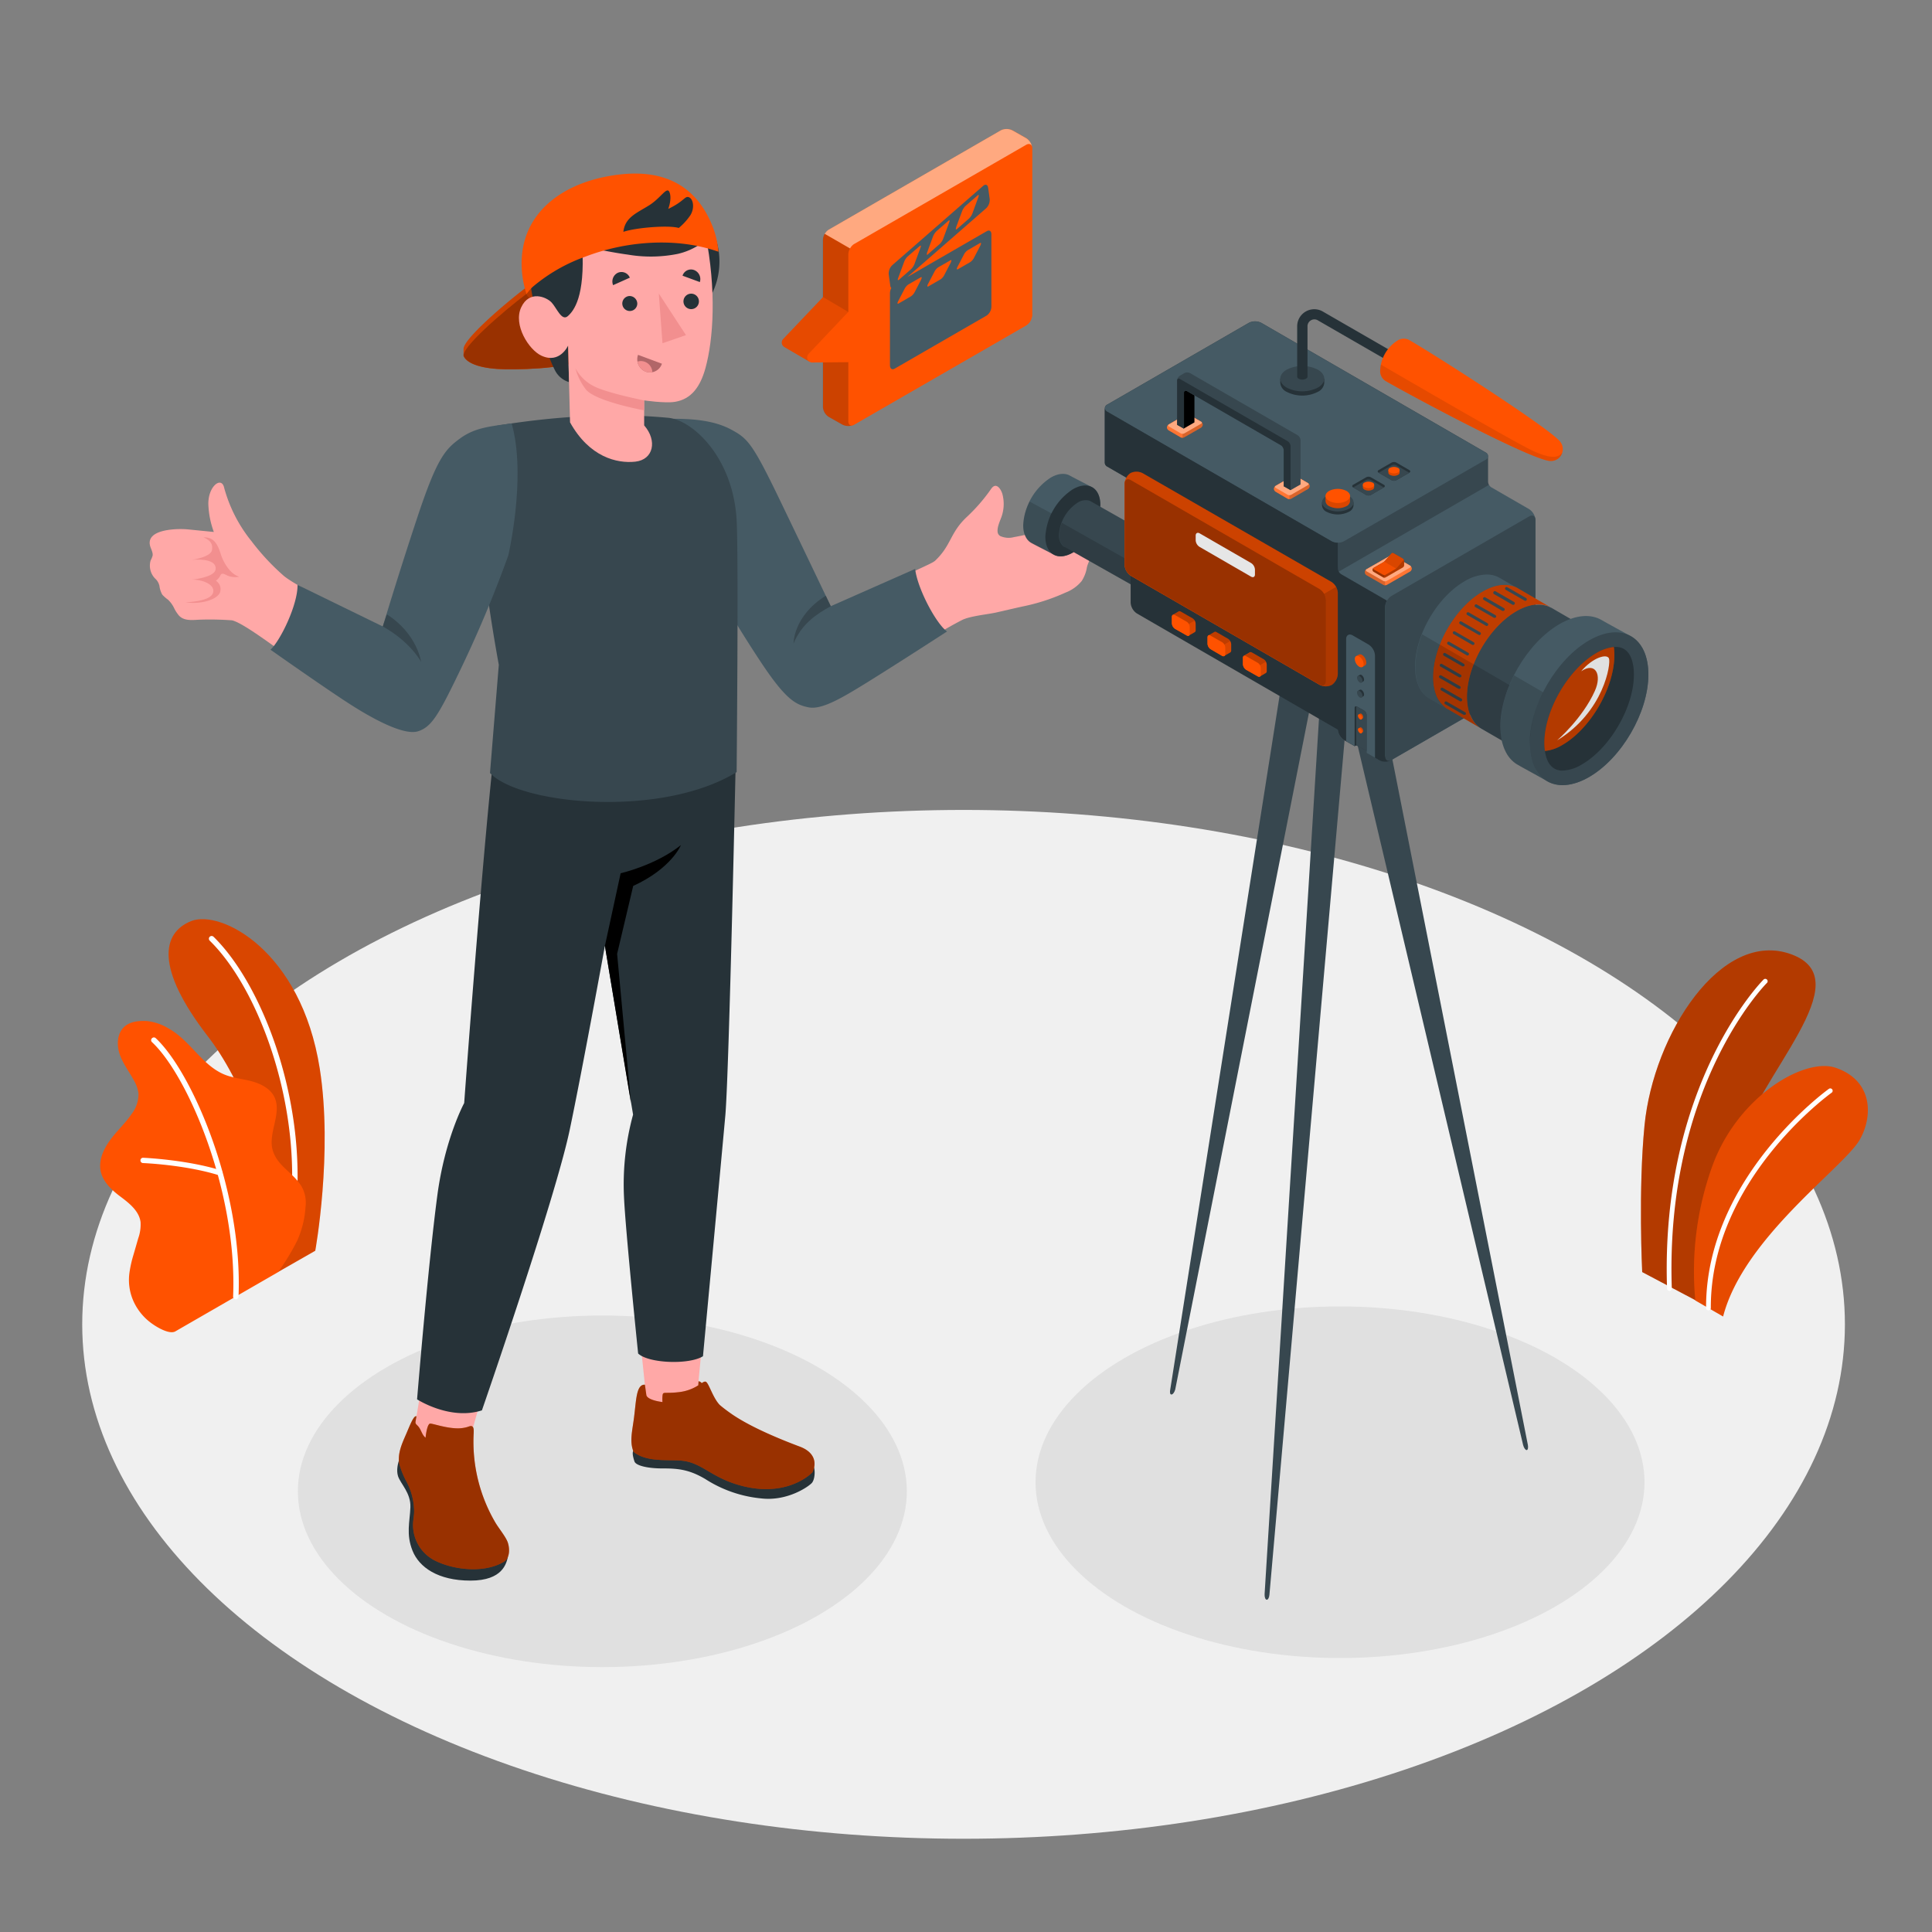 <svg xmlns="http://www.w3.org/2000/svg" viewBox="0 0 500 500"><rect x="0" y="0" width="500" height="500" fill="#808080" stroke="none"/><g id="freepik--Floor--inject-61"><ellipse id="freepik--floor--inject-61" cx="249.37" cy="342.74" rx="228.09" ry="133.13" style="fill:#f0f0f0"></ellipse></g><g id="freepik--Shadows--inject-61"><ellipse id="freepik--Shadow--inject-61" cx="155.89" cy="385.95" rx="78.8" ry="45.5" style="fill:#e0e0e0"></ellipse><ellipse id="freepik--shadow--inject-61" cx="346.8" cy="383.6" rx="78.8" ry="45.5" style="fill:#e0e0e0"></ellipse></g><g id="freepik--Plants--inject-61"><g id="freepik--plants--inject-61"><path d="M72,329.17l9.59-5.48s4.6-25.35,1.16-47.15c-4.84-30.64-25.7-41.2-33.28-38.16s-9.35,12.12,4.33,29.83C61.88,278.65,72.27,300.74,72,329.17Z" style="fill:#FF5200"></path><g style="opacity:0.15"><path d="M72,329.17l9.59-5.48s4.6-25.35,1.16-47.15c-4.84-30.64-25.7-41.2-33.28-38.16s-9.35,12.12,4.33,29.83C61.88,278.65,72.27,300.74,72,329.17Z"></path></g><path d="M75.49,317h-.1a.69.69,0,0,1-.58-.77c4-28.69-7.57-60.12-20.54-72.79a.68.68,0,1,1,1-1c13.2,12.89,25,44.83,20.93,73.94A.69.69,0,0,1,75.49,317Z" style="fill:#fff"></path><path d="M45.4,344.55c-1.52.87-4.64-1-5.84-1.84a14.4,14.4,0,0,1-4.81-5.52,13.51,13.51,0,0,1-1.2-8.14,30.93,30.93,0,0,1,1-4.33c.41-1.4.81-2.8,1.21-4.2a10.64,10.64,0,0,0,.62-4.24c-.37-2.87-2.92-4.89-5.24-6.62-2.56-1.92-5.23-4.46-5.22-7.92,0-2.67,1.39-5.15,3-7.24s3.62-3.95,5.11-6.16A8.43,8.43,0,0,0,35.84,283a8.87,8.87,0,0,0-1.17-3.36c-1.22-2.26-2.83-4.32-3.67-6.74s-.73-5.43,1.16-7.16c1.55-1.42,3.86-1.62,6-1.48a13.58,13.58,0,0,1,5.54,1.95c5.49,3.05,8.63,9.56,14.46,11.91,2.24.9,4.71,1.1,7,1.72s4.73,1.82,5.82,4c2.14,4.28-1.83,9.54-.33,14.08,1.33,4,5.23,5.55,7.42,9.17a8.59,8.59,0,0,1,1,5.25,25.12,25.12,0,0,1-2.22,8.88,62.23,62.23,0,0,1-4.87,8C71.92,329.26,45.63,344.41,45.4,344.55Z" style="fill:#FF5200"></path><path d="M61,336.25h0a.7.7,0,0,1-.67-.71c1.13-27.15-11.66-57.13-21-65.84a.68.68,0,0,1,0-1,.69.69,0,0,1,1,0c9.49,8.89,22.55,39.36,21.4,66.89A.69.69,0,0,1,61,336.25Z" style="fill:#fff"></path><path d="M56.9,304.17a.64.64,0,0,1-.2,0C48,301.44,37.1,301,37,301a.68.68,0,0,1-.65-.72.66.66,0,0,1,.71-.65c.11,0,11.15.48,20.05,3.24a.68.68,0,0,1-.2,1.33Z" style="fill:#fff"></path></g><g id="freepik--plants--inject-61"><path d="M438.84,336.53,425,329.21s-1.05-21.17.6-37.95c2.31-23.57,19.84-50.94,38-44.28s-8.32,30.67-14.22,50.66S438.84,336.53,438.84,336.53Z" style="fill:#FF5200"></path><path d="M438.84,336.53,425,329.21s-1.05-21.17.6-37.95c2.31-23.57,19.84-50.94,38-44.28s-8.32,30.67-14.22,50.66S438.84,336.53,438.84,336.53Z" style="opacity:0.3"></path><path d="M432.07,334.08h0a.62.62,0,0,0,.59-.64c-1.78-52.38,24.3-78.73,24.56-79a.62.62,0,1,0-.86-.88c-.27.27-26.72,27-24.93,79.9A.63.63,0,0,0,432.07,334.08Z" style="fill:#fff"></path><path d="M445.94,340.71l-7.19-4.15a80.5,80.5,0,0,1,4.46-34.95c6.67-18.1,23.91-28,31.84-25.27,9.68,3.29,9.74,12.56,6.22,18.66C477.12,302.18,451.17,320.36,445.94,340.71Z" style="fill:#FF5200"></path><path d="M445.94,340.71l-7.19-4.15a80.5,80.5,0,0,1,4.46-34.95c6.67-18.1,23.91-28,31.84-25.27,9.68,3.29,9.74,12.56,6.22,18.66C477.12,302.18,451.17,320.36,445.94,340.71Z" style="opacity:0.1"></path><path d="M442.15,339.13h0a.61.61,0,0,0,.61-.61c-.14-33.12,30.95-55.5,31.27-55.73a.61.61,0,0,0-.71-1c-.32.22-31.93,23-31.79,56.72A.62.62,0,0,0,442.15,339.13Z" style="fill:#fff"></path></g></g><g id="freepik--Character--inject-61"><g id="freepik--character--inject-61"><path d="M283.25,137.46a2.56,2.56,0,0,0,.18-2.57,2.63,2.63,0,0,0-2.4-1.12,8.1,8.1,0,0,0-2.66.72A84.27,84.27,0,0,1,262.44,139a5.37,5.37,0,0,1-3.58-.27,1.44,1.44,0,0,1-.68-1.06c-.14-1.24.54-2.64,1-3.9a10,10,0,0,0,.26-5.84c-.3-1.14-1.53-3.31-2.87-1.5a45.34,45.34,0,0,1-6.47,7.46c-4.32,4.13-3.87,7.22-8.09,11.22-.87.83-5.74,2.58-11.67,6l6,17.06A105.15,105.15,0,0,1,249,160.45c2.2-1.08,6.88-1.46,9.09-2,2.4-.54,4.79-1.12,7.2-1.63a50.72,50.72,0,0,0,10.44-3.45,10.06,10.06,0,0,0,4.21-3,9.27,9.27,0,0,0,1.35-3.52c.24-1.09.84-2,1.09-3.11a4.74,4.74,0,0,0-1-4.43A7.3,7.3,0,0,0,283.25,137.46Z" style="fill:#ffa8a7"></path><path d="M174.37,108.38c5.29,0,10.64.51,14.87,2.8s5.43,3.39,12.56,18.18S215,156.89,215,156.89l21.84-9.65c.59,5.11,5.48,14.27,8.26,16.18,0,0-11.82,7.67-20.48,13.06-6.48,4-11.85,7.25-15.3,6.59s-6.09-2.09-12.78-12.28a315.45,315.45,0,0,1-16.81-28.66S172.3,122.45,174.37,108.38Z" style="fill:#455a64"></path><path d="M215,156.89c-3.67,2-7.57,4.6-9.63,9.66,0,0-.14-7.07,8.33-12.37Z" style="fill:#37474f"></path><path d="M165.83,76.49l-29.54-2.18c-5.71,4.32-16.33,13.43-16.32,16h0V92h0a.65.65,0,0,0,.06.21c1,2,4.81,3.22,10.68,3.32,7,.11,17.76-.52,20.6-3,4.28-3.67,14.52-14.43,14.52-14.43L164.34,78Z" style="fill:#FF5200"></path><path d="M165.83,76.49l-29.54-2.18c-5.71,4.32-16.33,13.43-16.32,16h0V92h0a.65.65,0,0,0,.06.21c1,2,4.81,3.22,10.68,3.32,7,.11,17.76-.52,20.6-3,4.28-3.67,14.52-14.43,14.52-14.43L164.34,78Z" style="opacity:0.2"></path><path d="M136.29,76c-6,4.52-17.3,14.26-16.26,16.25s4.81,3.22,10.68,3.32c7,.11,17.76-.52,20.6-3,4.28-3.67,14.52-14.43,14.52-14.43Z" style="fill:#FF5200"></path><path d="M136.29,76c-6,4.52-17.3,14.26-16.26,16.25s4.81,3.22,10.68,3.32c7,.11,17.76-.52,20.6-3,4.28-3.67,14.52-14.43,14.52-14.43Z" style="opacity:0.4"></path><path d="M136.29,76c-.09.86,2.92,2.64,2.92,2.64l-.84-5.18Z" style="fill:#FF5200"></path><path d="M136.29,76c-.09.86,2.92,2.64,2.92,2.64l-.84-5.18Z" style="opacity:0.3"></path><path d="M131.45,402.92c-.4,1.6-1.26,6.14-9.69,6.14s-13.29-3.46-15-7.74-.7-7.47-.55-11.21S103.64,384,103,382c-.91-3,1.58-7.08,1.58-7.08Z" style="fill:#263238"></path><path d="M210.57,379.64c.31.22.5,2.85-.39,4.06-.62.83-6.27,4.93-13.26,4.08a32.36,32.36,0,0,1-14.38-5c-4.08-2.41-6.9-2.76-11-2.75s-7-.77-7.34-1.81c-.61-1.83-.65-3,.23-3Z" style="fill:#263238"></path><path d="M107.41,368.75c0,7.69,14.73,9.1,14.37,2.9l5.13-18-16.65-1.76Z" style="fill:#ffa8a7"></path><path d="M131.37,399.07c-.55-1.46-2.41-3.71-3.19-5.07a41.33,41.33,0,0,1-5.59-23.15c0-.45.09-1.32-.31-1.65s-.91,0-1.41.13l0,0v0a8.84,8.84,0,0,1-2.65.32c-3-.08-6.13-1.23-6.88-1.23-.58,0-1,1.74-1.21,3.66-1-.81-1.12-2.16-2-3.06-.45-.48-.67-.52-.57-1.2.07-.44.15-.83.22-1.28-.72-.32-1.75,2.48-2.67,4.6-1.07,2.45-2.36,5.21-1.71,7.94a22.21,22.21,0,0,0,1.78,4.32,16.7,16.7,0,0,1,2,7.74c0,1.18-.3,2.35-.29,3.53a10.32,10.32,0,0,0,6.07,9.4c4.84,2.28,12.45,3.07,17.39.15C132.09,403.21,131.91,400.53,131.37,399.07Z" style="fill:#FF5200"></path><path d="M131.37,399.07c-.55-1.46-2.41-3.71-3.19-5.07a41.33,41.33,0,0,1-5.59-23.15c0-.45.09-1.32-.31-1.65s-.91,0-1.41.13l0,0v0a8.84,8.84,0,0,1-2.65.32c-3-.08-6.13-1.23-6.88-1.23-.58,0-1,1.74-1.21,3.66-1-.81-1.12-2.16-2-3.06-.45-.48-.67-.52-.57-1.2.07-.44.15-.83.22-1.28-.72-.32-1.75,2.48-2.67,4.6-1.07,2.45-2.36,5.21-1.71,7.94a22.21,22.21,0,0,0,1.78,4.32,16.7,16.7,0,0,1,2,7.74c0,1.18-.3,2.35-.29,3.53a10.32,10.32,0,0,0,6.07,9.4c4.84,2.28,12.45,3.07,17.39.15C132.09,403.21,131.91,400.53,131.37,399.07Z" style="opacity:0.4"></path><path d="M167.32,362.48c4.16,3,8,3.36,12.9.91l2.47-26.23h-18Z" style="fill:#ffa8a7"></path><path d="M127.87,194.33c-3.32,30.53-7.74,91.14-7.74,91.14s-5,9.18-6.95,23.91c-2.41,18.18-5.24,52.77-5.24,52.77s8.51,5.52,16.78,2.85c0,0,18.92-54.6,22.7-72.5,3.29-15.62,9.13-47.71,9.13-47.71l7.29,43.67a68.33,68.33,0,0,0-2.35,21.28c.35,8.41,3.66,40.55,3.66,40.55,2.74,2.59,13.26,2.94,16.78.7,0,0,5-53.52,5.79-62.36,1-11.62,2.76-95,2.76-95Z" style="fill:#263238"></path><path d="M156.55,244.79,160.62,226s9.1-2.08,15.6-7.29c0,0-2.38,6-12.35,10.57l-4.16,17.59,3.58,38.58Z"></path><path d="M207,374.39c-6.89-2.58-13.6-5.59-17.85-8.58-1.19-.84-2.1-1.54-2.87-2.2-1.75-1.77-2.82-5.6-3.58-6-.25-.14-.6,0-1.1.34a1.22,1.22,0,0,0-.81-.48l-.09,1.06a11.66,11.66,0,0,1-4.72,1.72c-4.23.54-4.4-.31-4.53,1.06a9,9,0,0,0,0,1.54c-2.25-.29-4-.94-4.17-1.79l-.38-2.7c-2.23-.12-2.23,3.88-2.8,8.39-.46,3.65-1.23,6.31-.13,9,3.49,2.82,9.41,1.88,12.82,2.31,4.83.62,7.2,4.08,14,6.14,10.89,3.32,17.52-1.22,19.47-3.17C211.47,378.51,210.75,375.79,207,374.39Z" style="fill:#FF5200"></path><path d="M207,374.39c-6.89-2.58-13.6-5.59-17.85-8.58-1.19-.84-2.1-1.54-2.87-2.2-1.75-1.77-2.82-5.6-3.58-6-.25-.14-.6,0-1.1.34a1.22,1.22,0,0,0-.81-.48l-.09,1.06a11.66,11.66,0,0,1-4.72,1.72c-4.23.54-4.4-.31-4.53,1.06a9,9,0,0,0,0,1.54c-2.25-.29-4-.94-4.17-1.79l-.38-2.7c-2.23-.12-2.23,3.88-2.8,8.39-.46,3.65-1.23,6.31-.13,9,3.49,2.82,9.41,1.88,12.82,2.31,4.83.62,7.2,4.08,14,6.14,10.89,3.32,17.52-1.22,19.47-3.17C211.47,378.51,210.75,375.79,207,374.39Z" style="opacity:0.4"></path><path d="M150,107.78A202.27,202.27,0,0,0,129.67,110c-6.52.89-5.93,6-5.93,17.13,0,16.44,5.35,44.92,5.35,44.92l-2.28,28c7.65,8.18,44.29,11.76,63.83-.23,0,0,.53-55.78,0-65.18-.92-16.55-11.67-26.06-17.78-26.52A149,149,0,0,0,150,107.78Z" style="fill:#37474f"></path><path d="M144.05,58.72s-4.61.65-6.3,4.12c-1.47,3-.94,10.33,1,18.28s3.81,12.75,5,14.95a6,6,0,0,0,3.52,2.82L147,89.45l-.34-6.57s4.22-5.77,4.69-10.5c.59-6.08-.69-8.57-.69-8.57Z" style="fill:#263238"></path><path d="M151.5,67.86a17.63,17.63,0,0,0,17.69,17.57c9.73,0,17-8,17-17.75s-7.38-17.54-17.12-17.51A17.63,17.63,0,0,0,151.5,67.86Z" style="fill:#263238"></path><path d="M146.93,81.83c-1.59,1.37-2.88-2.19-4.21-3.58S137,75,134.88,79.55s2,11,5.24,12.5c4.77,2.21,6.9-2.6,6.9-2.6l.51,19.86c5,9,12.15,10.68,16.87,10.17s5.77-5.43,2.31-9.39l0-6.47s5.34.79,7.94.38c4.33-.69,6.6-4,7.9-8.65,2.09-7.54,2.92-20.22,0-34.86-4.85-3.75-21.67-3.13-31.86,3.32C151.43,76.8,148.52,80.45,146.93,81.83Z" style="fill:#ffa8a7"></path><path d="M180.72,54.09a20.52,20.52,0,0,0-7.14-4.93,18.28,18.28,0,0,0-6.89-1.47c-3.08,0-6.14-.45-9.21-.36-5.34.17-11.78,2.35-14.19,7.54-1.1,2.37-1.29,4.87.89,6.51a14.86,14.86,0,0,0,6.5,2.43c4,.69,7.88,1.56,11.85,2.09a35.35,35.35,0,0,0,12.85-.19A17.12,17.12,0,0,0,181,63.33a14.88,14.88,0,0,0,2.4-2c.28-.29,1-.88,1.12-1.28s-.42-1.17-.62-1.56A19.75,19.75,0,0,0,180.72,54.09Z" style="fill:#263238"></path><path d="M166.68,103.62s-9.68-1.92-13.07-3.71a11.06,11.06,0,0,1-4.69-4.61,15.21,15.21,0,0,0,2.67,5.45c2.48,3.15,15.1,5.44,15.1,5.44Z" style="fill:#f28f8f"></path><path d="M164.93,78.61a1.94,1.94,0,1,1-2-2A2,2,0,0,1,164.93,78.61Z" style="fill:#263238"></path><path d="M163,71.86l-4.33,1.94a2.5,2.5,0,0,1,1.24-3.21A2.33,2.33,0,0,1,163,71.86Z" style="fill:#263238"></path><path d="M165.12,91.83l6.19,2.3a3.26,3.26,0,0,1-4.2,2.06A3.46,3.46,0,0,1,165.12,91.83Z" style="fill:#b16668"></path><path d="M167.11,96.19a3.28,3.28,0,0,0,1.72.13,3,3,0,0,0-3-2.88,2.83,2.83,0,0,0-.83.14A3.38,3.38,0,0,0,167.11,96.19Z" style="fill:#f28f8f"></path><path d="M181.12,73l-4.48-1.65a2.29,2.29,0,0,1,3-1.46A2.51,2.51,0,0,1,181.12,73Z" style="fill:#263238"></path><path d="M180.88,78a2,2,0,0,1-1.93,2,2,2,0,1,1,1.93-2Z" style="fill:#263238"></path><polygon points="170.5 75.97 171.45 88.83 177.53 86.73 170.5 75.97" style="fill:#f28f8f"></polygon><path d="M135,68.79a26.13,26.13,0,0,0,1.26,7.33,9.15,9.15,0,0,1,1.81-2.05,43.6,43.6,0,0,1,13.28-7.6h0c11.16-4.31,24.19-5,34.58-1.32a23.06,23.06,0,0,0-1.39-6.24c-3.8-9.89-11.46-15.07-23.71-13.8C146.5,46.6,134.65,54.58,135,68.79Z" style="fill:#FF5200"></path><path d="M161.33,60c3.33-1.12,11.84-1.78,14.33-1a15.49,15.49,0,0,0,3-3.29c1.16-1.85.77-4.18-.33-4.65s-1.16,1-5.39,3c0,0,1-2.55.34-4.27s-2.14,1.37-5.29,3.35S161.73,56.23,161.33,60Z" style="fill:#263238"></path><path d="M130.19,110.65a19.62,19.62,0,0,0-17.73,13.83c-2.57,7.5-8.92,26.66-12.77,38.51-6.73-3.26-23-11.15-26.29-14a59.94,59.94,0,0,1-8.3-8.92,37.63,37.63,0,0,1-7.18-14.18c-.86-2.52-4.09.13-4,4.61a23,23,0,0,0,1.42,7.17c-1.61-.15-6.32-.63-7-.69-2.54-.2-10.33-.07-9.55,4.06.18.92.8,1.77.72,2.71A5.87,5.87,0,0,1,39,145a4.75,4.75,0,0,0,1.12,4.7,3.62,3.62,0,0,1,1.14,1.91A6.18,6.18,0,0,0,42,153.9a10.06,10.06,0,0,0,1.47,1.29A7.31,7.31,0,0,1,45,157.25a9.06,9.06,0,0,0,1.37,2.12c1.4,1.44,3.63,1.06,5.44,1a79.06,79.06,0,0,1,8.23.17c4.78,1.11,22.06,16,37,24.11,5.11,2.78,9.29,4.16,12.53,2.45h0c2.74-1.08,4.08-4.07,5.82-8.36,4-10,14.22-36.78,14.22-36.78C133.43,130.89,133.1,116.05,130.19,110.65Z" style="fill:#ffa8a7"></path><path d="M52.66,139.05c2.41,0,3.5,1.21,4.48,4.37.59,1.87,2.29,5.12,4.77,5.82a5.08,5.08,0,0,1-3-.26c-1.29-.66-1.59-.69-1.93.05a3.65,3.65,0,0,1-1.12,1.27A2.55,2.55,0,0,1,57,153.1c-.43,1.93-4.78,3.42-9,2.77,0,0,6.4-.13,7.12-2.42s-3.11-3.57-5.6-3.43c0,0,6-.54,6.27-2.66s-2.53-2.74-6.1-2.48c0,0,4.9-.7,5.17-2.54C55.25,140.11,53.48,139.48,52.66,139.05Z" style="fill:#f28f8f"></path><path d="M132.41,109.58c-5.24.74-9.37,1-13.27,3.84s-6,5-11.16,20.56-8.91,28.15-8.91,28.15L77,151.36c.09,5.15-4.49,14.53-7,16.78,0,0,15.06,10.64,21.42,14.64s13.48,7.57,16.82,6.46,5.12-3.9,10.41-14.88a312.57,312.57,0,0,0,12.9-30.62S136.31,123.26,132.41,109.58Z" style="fill:#455a64"></path><path d="M99.07,162.13c7.19,4,9.91,9.16,9.91,9.16S108,164,100.11,159Z" style="fill:#37474f"></path></g></g><g id="freepik--speech-bubble--inject-61"><g id="freepik--speech-bubble--inject-61"><g id="freepik--speech-bubble--inject-61"><g id="freepik--speach-bubble--inject-61"><path d="M259,33.74,214.46,59.45A3.34,3.34,0,0,0,213,62.06v43.25a3.27,3.27,0,0,0,1.52,2.59l3.54,2a3.38,3.38,0,0,0,3,0L265.6,84.19a3.34,3.34,0,0,0,1.51-2.61V38.34a3.28,3.28,0,0,0-1.52-2.6l-3.54-2A3.38,3.38,0,0,0,259,33.74Z" style="fill:#FF5200"></path><path d="M219.52,109V65.79A3.34,3.34,0,0,1,221,63.18L265.6,37.47c.83-.49,1.51-.1,1.51.87V81.58a3.34,3.34,0,0,1-1.51,2.61L221,109.9C220.2,110.38,219.52,110,219.52,109Z" style="fill:#FF5200"></path><path d="M221,109.9a3.43,3.43,0,0,1-3,0l-3.53-2a3.27,3.27,0,0,1-1.52-2.59V62.06a3.15,3.15,0,0,1,.48-1.54L220,64.3a3,3,0,0,0-.45,1.49V109C219.52,109.91,220.14,110.42,221,109.9Z" style="opacity:0.2"></path><path d="M267.09,38.06c-.12-.76-.74-1-1.49-.6L221,63.18A3,3,0,0,0,220,64.3l-6.55-3.78a3.05,3.05,0,0,1,1-1.07L259,33.74a3.38,3.38,0,0,1,3,0l3.54,2A3.33,3.33,0,0,1,267.09,38.06Z" style="fill:#fff;opacity:0.5"></path></g><path d="M213,76.88,202.71,87.71a1.33,1.33,0,0,0,.22,2.06c.25.17,6.54,3.82,6.54,3.82l10.05-12.86Z" style="fill:#FF5200"></path><path d="M213,76.88,202.71,87.71a1.33,1.33,0,0,0,.22,2.06c.25.17,6.54,3.82,6.54,3.82l10.05-12.86Z" style="opacity:0.1"></path><path d="M219.52,80.73,209.28,91.56a1.33,1.33,0,0,0,1.14,2.25l9.1-.08C220.7,93.73,220.7,80.73,219.52,80.73Z" style="fill:#FF5200"></path></g><path id="freepik--Clapperboard--inject-61" d="M255.41,59.81,234.83,71.69l20.4-17.8a3,3,0,0,0,.9-2.39l-.4-2.92c-.11-.79-.68-1-1.28-.49L230.94,68.61A3,3,0,0,0,230,71l.4,2.92a1.08,1.08,0,0,0,.27.62,3,3,0,0,0-.35,1.33V94.51c0,.89.54,1.29,1.2.91l23.85-13.77a2.88,2.88,0,0,0,1.2-2.29V60.72C256.61,59.84,256.07,59.43,255.41,59.81Zm-8-.92L249,54.62a3.89,3.89,0,0,1,.87-1.32L253,50.58c.3-.26.4-.09.22.37l-1.56,4.28a4,4,0,0,1-.87,1.32l-3.11,2.71C247.38,59.53,247.28,59.36,247.45,58.89Zm-7.51,6.56,1.57-4.27a4,4,0,0,1,.87-1.33l3.11-2.71c.3-.26.4-.1.22.37l-1.57,4.27a3.87,3.87,0,0,1-.86,1.33l-3.11,2.71C239.86,66.08,239.76,65.92,239.94,65.45ZM232.43,72,234,67.73a3.83,3.83,0,0,1,.86-1.32L238,63.7c.31-.27.41-.1.23.37l-1.57,4.27a3.89,3.89,0,0,1-.87,1.32l-3.11,2.72C232.35,72.64,232.25,72.48,232.43,72Zm6,.29-1.69,3.26a3,3,0,0,1-1,1.15l-3.17,1.84c-.31.18-.39,0-.17-.51l1.7-3.26a3.08,3.08,0,0,1,1-1.16l3.17-1.83C238.55,71.61,238.62,71.84,238.4,72.3Zm7.68-4.43-1.7,3.26a3,3,0,0,1-.95,1.15l-3.18,1.84c-.31.17-.38-.05-.16-.52l1.7-3.25a3,3,0,0,1,1-1.16l3.18-1.83C246.23,67.18,246.3,67.41,246.08,67.87Zm7.67-4.43-1.69,3.25a3,3,0,0,1-1,1.16l-3.17,1.83c-.31.18-.38-.05-.17-.51l1.7-3.26a3,3,0,0,1,1-1.15l3.17-1.84C253.9,62.75,254,63,253.75,63.44Z" style="fill:#455a64"></path></g></g><g id="freepik--video-camera--inject-61"><g id="freepik--video-camera--inject-61"><path d="M327.78,414c-.33-.07-.55-.73-.5-1.48L341.75,179.6l7.21.76L328.52,412.78C328.45,413.53,328.12,414.08,327.78,414Z" style="fill:#37474f"></path><path d="M395.41,373.94c.14.74,0,1.34-.32,1.34s-.73-.59-.91-1.32L349.24,184l8.3-1.67Z" style="fill:#37474f"></path><path d="M302.87,359.54l28.91-183.46,7.61,5.21L304.15,359.6c-.2.73-.63,1.31-1,1.3S302.71,360.28,302.87,359.54Z" style="fill:#37474f"></path><path d="M276.94,123.12c-1.28-.75-3.06-.65-5,.48a15.69,15.69,0,0,0-7.13,12.29c0,2.22.76,3.79,2,4.55.42.25,5.43,2.82,5.82,3.05,1.29.75,3.06.65,5-.48a15.71,15.71,0,0,0,7.13-12.29c0-2.24-.77-3.81-2-4.56C282.33,125.91,277.33,123.35,276.94,123.12Z" style="fill:#455a64"></path><path d="M265.62,139.25a1.13,1.13,0,0,0,.12.18l-.14-.19h0Z" style="fill:#455a64"></path><path d="M270.54,138.9c0,4.53,3.17,6.37,7.1,4.11a15.71,15.71,0,0,0,7.13-12.29c0-4.53-3.17-6.37-7.1-4.11A15.69,15.69,0,0,0,270.54,138.9Z" style="fill:#263238"></path><path d="M272.44,143.39l-.07,0-.05,0-.12-.06-.1-.06-.21-.11-.48-.27c-.56-.31-3.43-1.72-3.92-2l-.4-.22-.3-.18a2.36,2.36,0,0,1-.45-.33,1.07,1.07,0,0,1-.19-.18,3.08,3.08,0,0,1-.3-.33,1.53,1.53,0,0,1-.11-.16,1.13,1.13,0,0,1-.12-.18h0a6.33,6.33,0,0,1-.81-3.35,13,13,0,0,1,1-4.69c.08-.2.16-.4.25-.59s.12-.3.19-.44l.21-.43s0,0,0,0l5.72,3.08a13.88,13.88,0,0,0-1.61,6.09,6.37,6.37,0,0,0,.79,3.32A3.67,3.67,0,0,0,272.44,143.39Z" style="opacity:0.15"></path><path d="M308.64,146.94a10.66,10.66,0,0,1-4.84,8.34,4.38,4.38,0,0,1-2.16.66,2.54,2.54,0,0,1-1.24-.32h0l-24.9-14.08-.07,0a2.48,2.48,0,0,1-.37-.29,3.72,3.72,0,0,1-1-2.82,10.68,10.68,0,0,1,4.84-8.35,3.73,3.73,0,0,1,2.94-.53,2.78,2.78,0,0,1,.4.16h0l.13.08,24.85,14.06h0A3.39,3.39,0,0,1,308.64,146.94Z" style="fill:#37474f"></path><path d="M298.39,148.61a9.25,9.25,0,0,0-.7,3.37,4.52,4.52,0,0,0,.58,2.41l-3.22-1.86-.07,0h0l-17.65-9.9-.08-.05h0l-1.71-1h0a3.41,3.41,0,0,1-1.38-3.11,8.7,8.7,0,0,1,.66-3.17Z" style="opacity:0.15"></path><path d="M385.11,118h0a1.14,1.14,0,0,0-.67-.94l-58-33.51a3.62,3.62,0,0,0-3.27,0l-36.58,21.12a1.15,1.15,0,0,0-.68.94h0v14.16a1.17,1.17,0,0,0,.68,1l58,33.5a3.62,3.62,0,0,0,3.27,0l36.58-21.12a1.14,1.14,0,0,0,.67-.94h0v-6.53l.26-.14a2,2,0,0,1-.26-1Zm-5.17,3.54Zm-88.89-12.39Z" style="fill:#37474f"></path><path d="M286.55,106.56l58,33.51a3.62,3.62,0,0,0,3.27,0L384.44,119a1,1,0,0,0,0-1.89l-58-33.51a3.62,3.62,0,0,0-3.27,0l-36.58,21.12A1,1,0,0,0,286.55,106.56Z" style="fill:#455a64"></path><path d="M344.59,140.06l-58-33.5a1.14,1.14,0,0,1-.67-.94v14.15a1.16,1.16,0,0,0,.67,1l58,33.5a3.22,3.22,0,0,0,1.63.39V140.46A3.23,3.23,0,0,1,344.59,140.06Z" style="fill:#263238"></path><path d="M397.38,134.59V173.3a3.66,3.66,0,0,1-1.63,2.83l-35.64,20.56a3.63,3.63,0,0,1-3.26,0l-1-.58-2.18-1.26v-.51L351,192.84l-.43.25h0l-2.19-1.26-.43-.25h0l-.11-.06a2.92,2.92,0,0,1-.91-.85,3.22,3.22,0,0,1-.54-1l-.07-.22a2.56,2.56,0,0,1-.12-.76V148.09l.26-.15,38.89-22.45a1.88,1.88,0,0,0,.69.68l9.69,5.59A3.66,3.66,0,0,1,397.38,134.59Z" style="fill:#455a64"></path><path d="M360.11,196.69a3.28,3.28,0,0,1-1.63.45,3.38,3.38,0,0,1-1.63-.44l-1-.58-2.18-1.26v-.51L351,192.84l-.43.25h0l-2.19-1.26-.43-.25h0a3.44,3.44,0,0,1-1-.91,3.22,3.22,0,0,1-.54-1l-.07-.22a3.57,3.57,0,0,1-.12-.92l-.16-48.06.16,6.54a1.82,1.82,0,0,0,.26.94,2,2,0,0,0,.68.69l11.8,6.81a3.43,3.43,0,0,0-.48,1.61v38.7Z" style="fill:#263238"></path><path d="M294.25,158.78a3.6,3.6,0,0,1-1.64-2.83v-14l56.68,32.72v15.93Z" style="fill:#263238"></path><path d="M395.74,133.65l-35.62,20.57a3.6,3.6,0,0,0-1.64,2.83v38.7c0,1,.73,1.46,1.64.94l35.62-20.57a3.58,3.58,0,0,0,1.64-2.83v-38.7C397.38,133.55,396.65,133.13,395.74,133.65Z" style="fill:#37474f"></path><path d="M292.58,122.43a3.49,3.49,0,0,0-1.53,2.77v21a3.62,3.62,0,0,0,1.63,2.83l48.84,28.2a3.39,3.39,0,0,0,3.17,0,3.71,3.71,0,0,0,1.53-2.85V153.44a3.62,3.62,0,0,0-1.63-2.83l-48.84-28.13A3.51,3.51,0,0,0,292.58,122.43Z" style="fill:#FF5200"></path><path d="M292.58,122.43a3.49,3.49,0,0,0-1.53,2.77v21a3.62,3.62,0,0,0,1.63,2.83l48.84,28.2a3.39,3.39,0,0,0,3.17,0,3.71,3.71,0,0,0,1.53-2.85V153.44a3.62,3.62,0,0,0-1.63-2.83l-48.84-28.13A3.51,3.51,0,0,0,292.58,122.43Z" style="opacity:0.2"></path><path d="M292.68,124.25l48.85,28.2a3.62,3.62,0,0,1,1.63,2.83v21c0,1-.73,1.46-1.64.94L292.68,149a3.62,3.62,0,0,1-1.63-2.83v-21C291.05,124.16,291.78,123.73,292.68,124.25Z" style="fill:#FF5200"></path><path d="M292.68,124.25l48.85,28.2a3.62,3.62,0,0,1,1.63,2.83v21c0,1-.73,1.46-1.64.94L292.68,149a3.62,3.62,0,0,1-1.63-2.83v-21C291.05,124.16,291.78,123.73,292.68,124.25Z" style="opacity:0.4"></path><path d="M346.22,153.44v20.92a3.74,3.74,0,0,1-1.53,2.85,3.36,3.36,0,0,1-2.91.14c.78.32,1.38-.12,1.38-1.06v-21a3.25,3.25,0,0,0-.49-1.61h0l3.1-1.78A3.34,3.34,0,0,1,346.22,153.44Z" style="opacity:0.15"></path><path d="M310.42,138l13.36,7.71a2.14,2.14,0,0,1,1,1.7v1.26c0,.63-.44.88-1,.57l-13.34-7.71a2.16,2.16,0,0,1-1-1.69V138.6C309.44,138,309.88,137.72,310.42,138Z" style="fill:#e6e6e6"></path><path d="M309.43,161.41a1.79,1.79,0,0,0-.81-1.41l-3-1.71a.59.59,0,0,0-.58-.06l-1.53.89a.58.58,0,0,0-.24.53v1.65a1.82,1.82,0,0,0,.82,1.42l3,1.7a.55.55,0,0,0,.57.06l1.54-.88a.6.6,0,0,0,.24-.53Z" style="fill:#FF5200"></path><path d="M304.13,159.18l3,1.7a1.81,1.81,0,0,1,.81,1.42V164c0,.52-.36.73-.81.47l-3-1.7a1.82,1.82,0,0,1-.82-1.42v-1.65C303.31,159.13,303.68,158.92,304.13,159.18Z" style="fill:#FF5200"></path><path d="M309.43,161.41v1.66a.59.59,0,0,1-.24.53l-1.48.85a.63.63,0,0,0,.19-.5V162.3a1.71,1.71,0,0,0-.23-.8l1.53-.89A1.77,1.77,0,0,1,309.43,161.41Z" style="opacity:0.15"></path><path d="M309.2,160.61l-1.53.89a1.63,1.63,0,0,0-.58-.61l-3-1.71a.61.61,0,0,0-.54-.08c.26-.15,1.35-.79,1.5-.86a.55.55,0,0,1,.57,0l3,1.71A1.7,1.7,0,0,1,309.2,160.61Z" style="opacity:0.25"></path><path d="M318.63,166.73a1.82,1.82,0,0,0-.82-1.42l-2.95-1.7a.57.57,0,0,0-.58-.06l-1.54.89a.58.58,0,0,0-.23.52v1.66a1.78,1.78,0,0,0,.82,1.41l2.95,1.71a.56.56,0,0,0,.58,0l1.53-.88a.58.58,0,0,0,.24-.53Z" style="fill:#FF5200"></path><path d="M313.33,164.49l2.95,1.71a1.8,1.8,0,0,1,.82,1.41v1.66c0,.52-.37.73-.82.47L313.33,168a1.78,1.78,0,0,1-.82-1.41V165C312.51,164.44,312.87,164.23,313.33,164.49Z" style="fill:#FF5200"></path><path d="M318.63,166.73v1.65a.57.57,0,0,1-.24.53l-1.48.85a.61.61,0,0,0,.19-.5v-1.65a1.67,1.67,0,0,0-.24-.8l1.54-.88A1.74,1.74,0,0,1,318.63,166.73Z" style="opacity:0.15"></path><path d="M318.4,165.93l-1.54.88a1.62,1.62,0,0,0-.58-.61l-3-1.7a.59.59,0,0,0-.54-.09l1.5-.86a.59.59,0,0,1,.58,0l2.95,1.71A1.85,1.85,0,0,1,318.4,165.93Z" style="opacity:0.25"></path><path d="M327.83,172a1.8,1.8,0,0,0-.82-1.41l-3-1.71a.58.58,0,0,0-.57-.06l-1.54.89a.58.58,0,0,0-.24.53v1.65a1.82,1.82,0,0,0,.82,1.42l3,1.7a.58.58,0,0,0,.57.06l1.54-.89a.55.55,0,0,0,.24-.52Z" style="fill:#FF5200"></path><path d="M322.52,169.81l3,1.7a1.81,1.81,0,0,1,.81,1.42v1.65c0,.52-.36.73-.81.47l-3-1.7a1.82,1.82,0,0,1-.82-1.42v-1.65C321.7,169.76,322.07,169.55,322.52,169.81Z" style="fill:#FF5200"></path><path d="M327.83,172v1.66a.56.56,0,0,1-.25.52l-1.48.86a.59.59,0,0,0,.19-.5v-1.65a1.71,1.71,0,0,0-.23-.8l1.53-.89A1.79,1.79,0,0,1,327.83,172Z" style="opacity:0.15"></path><path d="M327.59,171.24l-1.53.89a1.56,1.56,0,0,0-.58-.61l-3-1.71a.61.61,0,0,0-.54-.08c.26-.15,1.36-.79,1.5-.86a.55.55,0,0,1,.57,0l3,1.71A1.7,1.7,0,0,1,327.59,171.24Z" style="opacity:0.25"></path><path d="M355.85,169.69v26.43l-2.18-1.26v-.51L351,192.84l-.43.25h0l-2.19-1.26V165.4c0-1,.74-1.47,1.63-1l4.17,2.41A3.62,3.62,0,0,1,355.85,169.69Z" style="fill:#455a64"></path><path d="M353.67,185v9.33L351,192.84l-.43.25h0v-9.84c0-.34.18-.51.46-.45a.67.67,0,0,1,.18.07l1.77,1A1.45,1.45,0,0,1,353.67,185Z" style="fill:#263238"></path><path d="M353.67,185v9.33L351,192.84V183a.64.64,0,0,1,0-.2.67.67,0,0,1,.18.07l1.77,1A1.45,1.45,0,0,1,353.67,185Z" style="fill:#37474f"></path><path d="M351.94,184.72l-.34.2,0,0a.43.43,0,0,0-.06.24,1.13,1.13,0,0,0,.52.9.47.47,0,0,0,.24.07l0,0,.33-.19h0a.36.36,0,0,0,.16-.34,1.16,1.16,0,0,0-.52-.9A.37.37,0,0,0,351.94,184.72Z" style="fill:#FF5200"></path><path d="M351.94,184.72l-.34.2,0,0a.43.43,0,0,0-.06.24,1.13,1.13,0,0,0,.52.9.47.47,0,0,0,.24.07l0,0,.33-.19h0a.36.36,0,0,0,.16-.34,1.16,1.16,0,0,0-.52-.9A.37.37,0,0,0,351.94,184.72Z" style="opacity:0.15"></path><path d="M352.49,185.85c0,.34-.23.47-.52.31a1.15,1.15,0,0,1-.52-.91c0-.33.23-.46.52-.3A1.15,1.15,0,0,1,352.49,185.85Z" style="fill:#FF5200"></path><path d="M351.7,169.4l-.74.43,0,.06a1.08,1.08,0,0,0-.13.54,2.52,2.52,0,0,0,1.15,2,1,1,0,0,0,.53.15l0,.07.75-.43h0a.82.82,0,0,0,.33-.74,2.52,2.52,0,0,0-1.14-2A.81.81,0,0,0,351.7,169.4Z" style="fill:#FF5200"></path><path d="M351.7,169.4l-.74.43,0,.06a1.08,1.08,0,0,0-.13.54,2.52,2.52,0,0,0,1.15,2,1,1,0,0,0,.53.15l0,.07.75-.43h0a.82.82,0,0,0,.33-.74,2.52,2.52,0,0,0-1.14-2A.81.81,0,0,0,351.7,169.4Z" style="opacity:0.15"></path><path d="M352.91,171.89c0,.73-.51,1-1.14.66a2.54,2.54,0,0,1-1.15-2c0-.73.52-1,1.15-.66A2.52,2.52,0,0,1,352.91,171.89Z" style="fill:#FF5200"></path><path d="M351.94,188.3l-.34.19,0,0a.49.49,0,0,0-.06.25,1.15,1.15,0,0,0,.52.9.47.47,0,0,0,.24.07l0,0,.33-.19h0a.38.38,0,0,0,.16-.34,1.16,1.16,0,0,0-.52-.9A.37.37,0,0,0,351.94,188.3Z" style="fill:#FF5200"></path><path d="M351.94,188.3l-.34.19,0,0a.49.49,0,0,0-.06.25,1.15,1.15,0,0,0,.52.9.47.47,0,0,0,.24.07l0,0,.33-.19h0a.38.38,0,0,0,.16-.34,1.16,1.16,0,0,0-.52-.9A.37.37,0,0,0,351.94,188.3Z" style="opacity:0.15"></path><path d="M352.49,189.43c0,.34-.23.47-.52.3a1.13,1.13,0,0,1-.52-.9c0-.33.23-.46.52-.3A1.15,1.15,0,0,1,352.49,189.43Z" style="fill:#FF5200"></path><path d="M351.87,174.68l-.46.27,0,0a.68.68,0,0,0-.08.34,1.55,1.55,0,0,0,.71,1.22.62.62,0,0,0,.32.1l0,0,.46-.27h0a.51.51,0,0,0,.2-.46,1.56,1.56,0,0,0-.7-1.22A.51.51,0,0,0,351.87,174.68Z" style="fill:#263238"></path><path d="M352.61,176.22c0,.45-.31.63-.7.41a1.59,1.59,0,0,1-.71-1.23c0-.45.32-.63.71-.41A1.57,1.57,0,0,1,352.61,176.22Z" style="fill:#37474f"></path><path d="M351.87,178.55l-.46.26,0,0a.68.68,0,0,0-.08.34,1.55,1.55,0,0,0,.71,1.22.62.62,0,0,0,.32.1l0,0,.46-.27h0a.51.51,0,0,0,.2-.46,1.54,1.54,0,0,0-.7-1.22A.49.49,0,0,0,351.87,178.55Z" style="fill:#263238"></path><path d="M352.61,180.09c0,.45-.31.63-.7.41a1.59,1.59,0,0,1-.71-1.23c0-.45.32-.63.71-.41A1.57,1.57,0,0,1,352.61,180.09Z" style="fill:#37474f"></path><path d="M365.37,147.15a1,1,0,0,0-.46-.77l-4.34-2.49a1,1,0,0,0-.92,0l-6,3.44a.94.94,0,0,0-.44.77,1,1,0,0,0,.48.78l4.32,2.48a1,1,0,0,0,.92,0l6-3.45A1,1,0,0,0,365.37,147.15Z" style="fill:#FF5200"></path><path d="M365.37,147.15a1,1,0,0,0-.46-.77l-4.34-2.49a1,1,0,0,0-.92,0l-6,3.44a.94.94,0,0,0-.44.77,1,1,0,0,0,.48.78l4.32,2.48a1,1,0,0,0,.92,0l6-3.45A1,1,0,0,0,365.37,147.15Z" style="fill:#fff;opacity:0.2"></path><path d="M364.91,146.91l-6,3.44a1,1,0,0,1-.92,0l-4.34-2.49c-.25-.15-.25-.39,0-.53l6-3.44a1,1,0,0,1,.92,0l4.34,2.49C365.17,146.53,365.17,146.77,364.91,146.91Z" style="fill:#FF5200"></path><path d="M364.91,146.91l-6,3.44a1,1,0,0,1-.92,0l-4.34-2.49c-.25-.15-.25-.39,0-.53l6-3.44a1,1,0,0,1,.92,0l4.34,2.49C365.17,146.53,365.17,146.77,364.91,146.91Z" style="fill:#fff;opacity:0.5"></path><path d="M358,151.36l-4.32-2.48a1,1,0,0,1-.48-.78.92.92,0,0,1,.38-.73c-.19.15-.17.35.06.49l4.34,2.49a.81.81,0,0,0,.46.11h0v1A.9.9,0,0,1,358,151.36Z" style="opacity:0.15"></path><path d="M363.39,145.17v1.11a.74.74,0,0,1-.33.57l-4.46,2.57a.7.7,0,0,1-.66,0L355.53,148a.61.61,0,0,1,0-1.07l2.41-1.39a2.7,2.7,0,0,0,.58-.48l1.55-1.78a.47.47,0,0,1,.58-.1l2.41,1.39A.74.74,0,0,1,363.39,145.17Z" style="fill:#FF5200"></path><path d="M363.39,145.17v1.11a.74.74,0,0,1-.33.57l-4.46,2.57a.7.7,0,0,1-.66,0L355.53,148a.61.61,0,0,1,0-1.07l2.41-1.39a2.7,2.7,0,0,0,.58-.48l1.55-1.78a.47.47,0,0,1,.58-.1l2.41,1.39A.74.74,0,0,1,363.39,145.17Z" style="opacity:0.3"></path><path d="M358.6,148.73l2.41-1.39a2.64,2.64,0,0,0,.57-.48l1.56-1.79a.3.3,0,0,0-.08-.47l-2.41-1.39a.47.47,0,0,0-.58.1l-1.55,1.78a2.7,2.7,0,0,1-.58.48L355.53,147c-.18.1-.18.27,0,.38l2.42,1.39A.74.74,0,0,0,358.6,148.73Z" style="fill:#FF5200"></path><path d="M363.06,144.6l-2.41-1.39a.47.47,0,0,0-.58.1l-1.55,1.78a2.44,2.44,0,0,1-.28.27l3.06,1.77a2.44,2.44,0,0,0,.28-.27l1.56-1.79A.3.3,0,0,0,363.06,144.6Z" style="opacity:0.15"></path><path d="M358.24,148.8v.7a.74.74,0,0,1-.3-.08l-2.4-1.39a.71.71,0,0,1-.34-.53.67.67,0,0,1,.28-.49c-.12.09-.1.24.06.33l2.4,1.39A.73.73,0,0,0,358.24,148.8Z" style="opacity:0.15"></path><path d="M361.3,147.13l-3.06-1.77a2.37,2.37,0,0,1-.3.21L355.53,147c-.18.1-.18.27,0,.38l2.42,1.39a.74.74,0,0,0,.65,0l2.41-1.39Z" style="opacity:0.05"></path><path d="M342.13,130.78V130h.19a2.63,2.63,0,0,1,1-1,6.4,6.4,0,0,1,5.78,0,2.56,2.56,0,0,1,1,1h.19v.78h0a2,2,0,0,1-1.2,1.67,6.4,6.4,0,0,1-5.78,0A2,2,0,0,1,342.13,130.78Z" style="fill:#263238"></path><path d="M349.11,131.67c1.6-.92,1.6-2.42,0-3.34a6.4,6.4,0,0,0-5.78,0c-1.59.92-1.59,2.42,0,3.34A6.4,6.4,0,0,0,349.11,131.67Z" style="fill:#37474f"></path><path d="M343.05,129.69v-1.35h.15a2,2,0,0,1,.78-.75,5,5,0,0,1,4.48,0,2.05,2.05,0,0,1,.79.75h.14v1.35h0a1.58,1.58,0,0,1-.93,1.3,5,5,0,0,1-4.48,0A1.58,1.58,0,0,1,343.05,129.69Z" style="fill:#FF5200"></path><path d="M343.05,129.69v-1.35h.15a2,2,0,0,1,.78-.75,5,5,0,0,1,4.48,0,2.05,2.05,0,0,1,.79.75h.14v1.35h0a1.58,1.58,0,0,1-.93,1.3,5,5,0,0,1-4.48,0A1.58,1.58,0,0,1,343.05,129.69Z" style="opacity:0.15"></path><path d="M348.46,129.64c1.24-.72,1.24-1.87,0-2.59a5,5,0,0,0-4.48,0c-1.24.72-1.24,1.87,0,2.59A5,5,0,0,0,348.46,129.64Z" style="fill:#FF5200"></path><path d="M358.13,126.15l-3.35,1.94a1.38,1.38,0,0,1-1.22,0l-3.35-1.94a.37.37,0,0,1,0-.7l3.35-1.93a1.32,1.32,0,0,1,1.22,0l3.35,1.93A.37.37,0,0,1,358.13,126.15Z" style="fill:#263238"></path><path d="M358.13,126.15l-3.35,1.94a1.38,1.38,0,0,1-1.22,0l-3.35-1.94,3.35-1.93a1.38,1.38,0,0,1,1.22,0Z" style="fill:#37474f"></path><path d="M352.71,126.11v-.62h.07a.93.93,0,0,1,.36-.35,2.33,2.33,0,0,1,2.06,0,.81.81,0,0,1,.36.35h.07v.62h0a.73.73,0,0,1-.43.6,2.27,2.27,0,0,1-2.06,0A.73.73,0,0,1,352.71,126.11Z" style="fill:#FF5200"></path><path d="M352.71,126.11v-.62h.07a.93.93,0,0,1,.36-.35,2.33,2.33,0,0,1,2.06,0,.81.81,0,0,1,.36.35h.07v.62h0a.73.73,0,0,1-.43.6,2.27,2.27,0,0,1-2.06,0A.73.73,0,0,1,352.71,126.11Z" style="opacity:0.15"></path><path d="M355.2,126.09a.63.63,0,0,0,0-1.2,2.33,2.33,0,0,0-2.06,0,.63.63,0,0,0,0,1.2A2.33,2.33,0,0,0,355.2,126.09Z" style="fill:#FF5200"></path><path d="M364.72,122.35l-3.35,1.93a1.38,1.38,0,0,1-1.22,0l-3.35-1.93c-.33-.2-.33-.51,0-.7l3.35-1.94a1.38,1.38,0,0,1,1.22,0l3.35,1.94C365.06,121.84,365.06,122.15,364.72,122.35Z" style="fill:#263238"></path><path d="M364.72,122.35l-3.35,1.93a1.38,1.38,0,0,1-1.22,0l-3.35-1.93,3.35-1.93a1.32,1.32,0,0,1,1.22,0Z" style="fill:#37474f"></path><path d="M359.3,122.31v-.62h.07a.93.93,0,0,1,.36-.35,2.27,2.27,0,0,1,2.06,0,.81.81,0,0,1,.36.35h.07v.62h0a.71.71,0,0,1-.43.59,2.27,2.27,0,0,1-2.06,0A.73.73,0,0,1,359.3,122.31Z" style="fill:#FF5200"></path><path d="M359.3,122.31v-.62h.07a.93.93,0,0,1,.36-.35,2.27,2.27,0,0,1,2.06,0,.81.81,0,0,1,.36.35h.07v.62h0a.71.71,0,0,1-.43.59,2.27,2.27,0,0,1-2.06,0A.73.73,0,0,1,359.3,122.31Z" style="opacity:0.15"></path><path d="M361.79,122.28a.63.63,0,0,0,0-1.19,2.27,2.27,0,0,0-2.06,0,.63.63,0,0,0,0,1.19A2.27,2.27,0,0,0,361.79,122.28Z" style="fill:#FF5200"></path><path d="M392.88,152.29h0l-.39-.23c-2.29-1.2-5.39-1-8.82,1-7.07,4.06-12.81,14-12.82,22.12a13,13,0,0,0,.55,4,7.77,7.77,0,0,0,2.29,3.65,7.06,7.06,0,0,0,.78.57h0l0,0,.05,0,.22.12,8.58,5a6.67,6.67,0,0,1-1-.76c-1.67-1.53-2.65-4.09-2.65-7.48,0-8.15,5.76-18.06,12.83-22.12,2.94-1.68,5.64-2.1,7.8-1.41a5.29,5.29,0,0,1,1,.43Z" style="fill:#FF5200"></path><path d="M392.88,152.29h0l-.39-.23c-2.29-1.2-5.39-1-8.82,1-7.07,4.06-12.81,14-12.82,22.12a13,13,0,0,0,.55,4,7.77,7.77,0,0,0,2.29,3.65,7.06,7.06,0,0,0,.78.57h0l0,0,.05,0,.22.12,8.58,5a6.67,6.67,0,0,1-1-.76c-1.67-1.53-2.65-4.09-2.65-7.48,0-8.15,5.76-18.06,12.83-22.12,2.94-1.68,5.64-2.1,7.8-1.41a5.29,5.29,0,0,1,1,.43Z" style="opacity:0.25"></path><path d="M373.68,182.84a6.23,6.23,0,0,0,.78.57l-4.52-2.63h0l-.05,0c-2.27-1.36-3.67-4.21-3.67-8.25,0-8.15,5.76-18.05,12.83-22.11a11.62,11.62,0,0,1,5.71-1.74,6.65,6.65,0,0,1,3.33.86l4.42,2.56c-2.29-1.2-5.39-1-8.82,1-7.07,4.06-12.81,14-12.82,22.12a13,13,0,0,0,.55,4A7.62,7.62,0,0,0,373.68,182.84Z" style="fill:#455a64"></path><path d="M419.26,173.7c0,8.15-5.75,18.05-12.82,22.11a11.62,11.62,0,0,1-5.71,1.74,6.62,6.62,0,0,1-3.31-.85h0l-13.84-8-.18-.1a6.67,6.67,0,0,1-1-.76c-1.67-1.53-2.65-4.09-2.65-7.48,0-8.15,5.76-18.06,12.83-22.12,2.94-1.68,5.64-2.1,7.8-1.41a5.29,5.29,0,0,1,1,.43l.06,0,.36.21,13.69,7.94h0C417.84,166.74,419.27,169.61,419.26,173.7Z" style="fill:#37474f"></path><path d="M379,185a.34.34,0,0,1-.19,0l-4.84-2.78a.39.39,0,0,1,.38-.67l4.84,2.78a.4.4,0,0,1,.15.53A.42.42,0,0,1,379,185Z" style="fill:#37474f"></path><path d="M378,181.52a.45.45,0,0,1-.19-.05L373,178.69a.39.39,0,0,1-.14-.53.38.38,0,0,1,.53-.14l4.84,2.78a.39.39,0,0,1-.2.72Z" style="fill:#37474f"></path><path d="M377.65,178.26a.46.46,0,0,1-.2,0l-4.84-2.79a.38.38,0,0,1-.14-.52.39.39,0,0,1,.53-.15l4.84,2.79a.39.39,0,0,1-.19.72Z" style="fill:#37474f"></path><path d="M377.83,175.29a.34.34,0,0,1-.19,0l-4.84-2.78a.38.38,0,0,1-.14-.53.38.38,0,0,1,.52-.14l4.84,2.78a.4.4,0,0,1,.15.53A.42.42,0,0,1,377.83,175.29Z" style="fill:#37474f"></path><path d="M378.65,172.45a.34.34,0,0,1-.19,0l-4.84-2.78A.39.39,0,0,1,374,169l4.84,2.78a.4.4,0,0,1,.15.53A.4.4,0,0,1,378.65,172.45Z" style="fill:#37474f"></path><path d="M379.79,169.65a.33.33,0,0,1-.19-.06l-4.85-2.78a.39.39,0,1,1,.39-.67l4.84,2.79a.37.37,0,0,1,.14.52A.38.38,0,0,1,379.79,169.65Z" style="fill:#37474f"></path><path d="M381.21,166.93a.49.49,0,0,1-.2-.05l-4.84-2.79a.39.39,0,0,1-.14-.53.4.4,0,0,1,.53-.14l4.84,2.79a.37.37,0,0,1,.14.52A.38.38,0,0,1,381.21,166.93Z" style="fill:#37474f"></path><path d="M382.88,164.36a.36.36,0,0,1-.2-.06l-4.84-2.78a.39.39,0,0,1-.14-.53.4.4,0,0,1,.53-.14l4.84,2.79a.39.39,0,0,1-.19.72Z" style="fill:#37474f"></path><path d="M384.76,162a.41.41,0,0,1-.19-.05l-4.85-2.79a.39.39,0,0,1-.14-.52.4.4,0,0,1,.53-.15l4.84,2.79a.38.38,0,0,1,.14.53A.39.39,0,0,1,384.76,162Z" style="fill:#37474f"></path><path d="M386.83,159.88a.35.35,0,0,1-.2,0l-4.84-2.78a.39.39,0,0,1,.39-.67l4.84,2.78a.39.39,0,0,1,.14.53A.39.39,0,0,1,386.83,159.88Z" style="fill:#37474f"></path><path d="M389,158.1a.45.45,0,0,1-.19,0L384,155.26a.38.38,0,0,1-.14-.53.39.39,0,0,1,.52-.14l4.84,2.79a.38.38,0,0,1,.15.52A.39.39,0,0,1,389,158.1Z" style="fill:#37474f"></path><path d="M391.68,156.54a.45.45,0,0,1-.19,0l-4.84-2.79a.38.38,0,0,1-.14-.53A.39.39,0,0,1,387,153l4.84,2.79a.38.38,0,0,1,.15.52A.4.4,0,0,1,391.68,156.54Z" style="fill:#37474f"></path><path d="M394.77,155.5a.46.46,0,0,1-.2-.05l-4.84-2.78a.39.39,0,1,1,.39-.67l4.84,2.78a.39.39,0,0,1-.19.72Z" style="fill:#37474f"></path><path d="M392.4,178.31a24.82,24.82,0,0,0-1.85,8.92,12,12,0,0,0,1.54,6.38l-8.52-4.93-.19-.11h0l-8.56-5-.21-.12-.06,0,0,0h0l-4.53-2.63h0l-.06,0c-2.27-1.36-3.67-4.21-3.66-8.25a23.48,23.48,0,0,1,1.74-8.41Z" style="opacity:0.15"></path><path d="M414.5,160.47c-2.77-1.62-6.59-1.41-10.83,1-8.48,4.87-15.36,16.75-15.38,26.52,0,4.79,1.63,8.17,4.31,9.81.9.56,6.92,3.82,7.77,4.32,2.77,1.62,6.6,1.41,10.85-1,8.47-4.87,15.36-16.74,15.38-26.52,0-4.82-1.67-8.22-4.38-9.85C421.34,164.22,415.35,161,414.5,160.47Z" style="fill:#455a64"></path><path d="M390.07,195.27a3.94,3.94,0,0,0,.26.4c-.1-.13-.19-.27-.29-.42h0A0,0,0,0,0,390.07,195.27Z" style="fill:#455a64"></path><path d="M395.9,192.24c0,9.78,6.84,13.76,15.31,8.88s15.37-16.74,15.39-26.52-6.84-13.75-15.32-8.88S395.92,182.47,395.9,192.24Z" style="fill:#37474f"></path><path d="M404.37,199.43c-4.25,0-4.7-5-4.69-7.18,0-8.41,6.19-19.06,13.48-23.25a10.25,10.25,0,0,1,5-1.58c4.25,0,4.7,5,4.69,7.18,0,8.41-6.19,19.06-13.49,23.25a10.29,10.29,0,0,1-5,1.58Z" style="fill:#263238"></path><path d="M417.8,169.56a15.64,15.64,0,0,0-.14-2.1,10.86,10.86,0,0,0-4.5,1.54c-7.29,4.19-13.47,14.84-13.48,23.25a15.64,15.64,0,0,0,.14,2.1,10.78,10.78,0,0,0,4.49-1.54C411.61,188.62,417.78,178,417.8,169.56Z" style="fill:#FF5200"></path><path d="M417.8,169.56a15.64,15.64,0,0,0-.14-2.1,10.86,10.86,0,0,0-4.5,1.54c-7.29,4.19-13.47,14.84-13.48,23.25a15.64,15.64,0,0,0,.14,2.1,10.78,10.78,0,0,0,4.49-1.54C411.61,188.62,417.78,178,417.8,169.56Z" style="opacity:0.3"></path><path d="M409.21,173.72c2.88-3.48,6.6-4.63,7.18-3.34s-1.26,13.85-13.4,21.22c0,0,6.57-5.66,9.76-12.8C414.63,174.62,412.92,171.2,409.21,173.72Z" style="fill:#e0e0e0"></path><path d="M400,201.94c-.05,0-.1-.06-.16-.08l-.12-.07-.25-.14-.21-.12-.46-.24-1-.58-3.66-2-.85-.48-.66-.38a6.7,6.7,0,0,1-1-.71l-.42-.39a6.22,6.22,0,0,1-.63-.73,4.08,4.08,0,0,1-.25-.33,3.94,3.94,0,0,1-.26-.4,0,0,0,0,1,0,0h0a13.59,13.59,0,0,1-1.75-7.23,28.24,28.24,0,0,1,2.1-10.11q.25-.66.54-1.29c.14-.31.27-.63.43-.94s.3-.62.45-.93a0,0,0,0,1,0,0l7.55,4.38a30.16,30.16,0,0,0-3.47,13.14,13.73,13.73,0,0,0,1.7,7.17A7.91,7.91,0,0,0,400,201.94Z" style="opacity:0.15"></path><path d="M331.33,99.08V98h.26A3.59,3.59,0,0,1,333,96.65a8.86,8.86,0,0,1,8.05,0A3.53,3.53,0,0,1,342.46,98h.26v1.09h0a2.83,2.83,0,0,1-1.67,2.32,8.86,8.86,0,0,1-8.05,0A2.83,2.83,0,0,1,331.33,99.08Z" style="fill:#263238"></path><path d="M341.05,100.32c2.22-1.29,2.22-3.37,0-4.65a8.92,8.92,0,0,0-8.05,0c-2.22,1.28-2.22,3.36,0,4.65A8.92,8.92,0,0,0,341.05,100.32Z" style="fill:#37474f"></path><path d="M368.34,95.62l-26-15a4.42,4.42,0,0,0-6.63,3.83V97.51a.67.67,0,0,0,.39.51A2.06,2.06,0,0,0,338,98a.63.63,0,0,0,.38-.51V84.43a1.75,1.75,0,0,1,.89-1.53,1.72,1.72,0,0,1,1.78,0l26,15a1.31,1.31,0,0,0,1.8-.48A1.33,1.33,0,0,0,368.34,95.62Z" style="fill:#263238"></path><path d="M403.89,114.47h0c-1.63-2.8-31.46-22-39.21-26.49a3,3,0,0,0-3.14.24,9.6,9.6,0,0,0-4.34,7.52,3,3,0,0,0,1.35,2.85c7.81,4.5,38.63,20.91,42.84,20.72a3.06,3.06,0,0,0,3.06-3.07A3,3,0,0,0,403.89,114.47Z" style="fill:#FF5200"></path><path d="M404.32,117.1c-.87,1.22-2.4,1.85-7.22-.24-4.48-2-30.52-17.16-39.74-22.51a6.62,6.62,0,0,0-.15,1.38,3,3,0,0,0,1.35,2.85c7.81,4.5,38.63,20.91,42.84,20.72A3,3,0,0,0,404.32,117.1Z" style="opacity:0.1"></path><path d="M329.68,126.5a1,1,0,0,1,.46-.76l4.34-2.5a1,1,0,0,1,.92,0l3.1,1.79a.94.94,0,0,1,.44.78,1,1,0,0,1-.48.77l-4.32,2.49a1.06,1.06,0,0,1-.92,0l-3.08-1.8A1,1,0,0,1,329.68,126.5Z" style="fill:#FF5200"></path><path d="M329.68,126.5a1,1,0,0,1,.46-.76l4.34-2.5a1,1,0,0,1,.92,0l3.1,1.79a.94.94,0,0,1,.44.78,1,1,0,0,1-.48.77l-4.32,2.49a1.06,1.06,0,0,1-.92,0l-3.08-1.8A1,1,0,0,1,329.68,126.5Z" style="fill:#fff;opacity:0.2"></path><path d="M330.14,126.27l3.1,1.79a1,1,0,0,0,.92,0l4.34-2.5c.26-.14.26-.38,0-.53l-3.1-1.79a1,1,0,0,0-.92,0l-4.34,2.5C329.89,125.88,329.89,126.12,330.14,126.27Z" style="fill:#FF5200"></path><path d="M330.14,126.27l3.1,1.79a1,1,0,0,0,.92,0l4.34-2.5c.26-.14.26-.38,0-.53l-3.1-1.79a1,1,0,0,0-.92,0l-4.34,2.5C329.89,125.88,329.89,126.12,330.14,126.27Z" style="fill:#fff;opacity:0.5"></path><path d="M334.14,129.07l4.32-2.49a1,1,0,0,0,.48-.77.94.94,0,0,0-.37-.73c.18.14.16.35-.07.48l-4.34,2.5a1,1,0,0,1-.46.11h0v1A1,1,0,0,0,334.14,129.07Z" style="opacity:0.15"></path><path d="M302,110.61a1,1,0,0,1,.46-.76l4.35-2.5a1.06,1.06,0,0,1,.92,0l3.09,1.79a1,1,0,0,1,.45.78,1.11,1.11,0,0,1-.48.78l-4.33,2.48a1,1,0,0,1-.92,0l-3.08-1.8A1,1,0,0,1,302,110.61Z" style="fill:#FF5200"></path><path d="M302,110.61a1,1,0,0,1,.46-.76l4.35-2.5a1.06,1.06,0,0,1,.92,0l3.09,1.79a1,1,0,0,1,.45.78,1.11,1.11,0,0,1-.48.78l-4.33,2.48a1,1,0,0,1-.92,0l-3.08-1.8A1,1,0,0,1,302,110.61Z" style="fill:#fff;opacity:0.2"></path><path d="M302.48,110.38l3.1,1.79a1,1,0,0,0,.92,0l4.34-2.49a.28.28,0,0,0,0-.54l-3.09-1.79a1.06,1.06,0,0,0-.92,0l-4.35,2.5C302.23,110,302.23,110.24,302.48,110.38Z" style="fill:#FF5200"></path><path d="M302.48,110.38l3.1,1.79a1,1,0,0,0,.92,0l4.34-2.49a.28.28,0,0,0,0-.54l-3.09-1.79a1.06,1.06,0,0,0-.92,0l-4.35,2.5C302.23,110,302.23,110.24,302.48,110.38Z" style="fill:#fff;opacity:0.5"></path><path d="M306.48,113.18l4.33-2.49a1,1,0,0,0,.47-.77.91.91,0,0,0-.37-.73c.19.15.16.35-.07.49l-4.34,2.49a.85.85,0,0,1-.46.11h0v1A.9.9,0,0,0,306.48,113.18Z" style="opacity:0.15"></path><path d="M309.12,102.31v7l-2.75,1.59v-9.33c0-.48.34-.68.76-.44Z"></path><path d="M336.58,114v11.38L334,126.85l-1.77-1v-9.33a1.66,1.66,0,0,0-.75-1.3l-21.53-12.43-2.78-1.61c-.42-.24-.76,0-.76.44v9.33l-1.77-1V98.53a.77.77,0,0,1,0-.15,1.66,1.66,0,0,1,.74-1.16l1.12-.65a1.65,1.65,0,0,1,1.5,0l27.85,16.08A1.64,1.64,0,0,1,336.58,114Z" style="fill:#37474f"></path><path d="M334,115.47v11.38l-1.77-1v-9.33a1.66,1.66,0,0,0-.75-1.3l-21.53-12.43-2.78-1.61c-.42-.24-.76,0-.76.44v9.33l-1.77-1V98.53a.77.77,0,0,1,0-.15c.06-.37.37-.5.74-.29l27.85,16.08A1.67,1.67,0,0,1,334,115.47Z" style="fill:#263238"></path></g></g></svg>